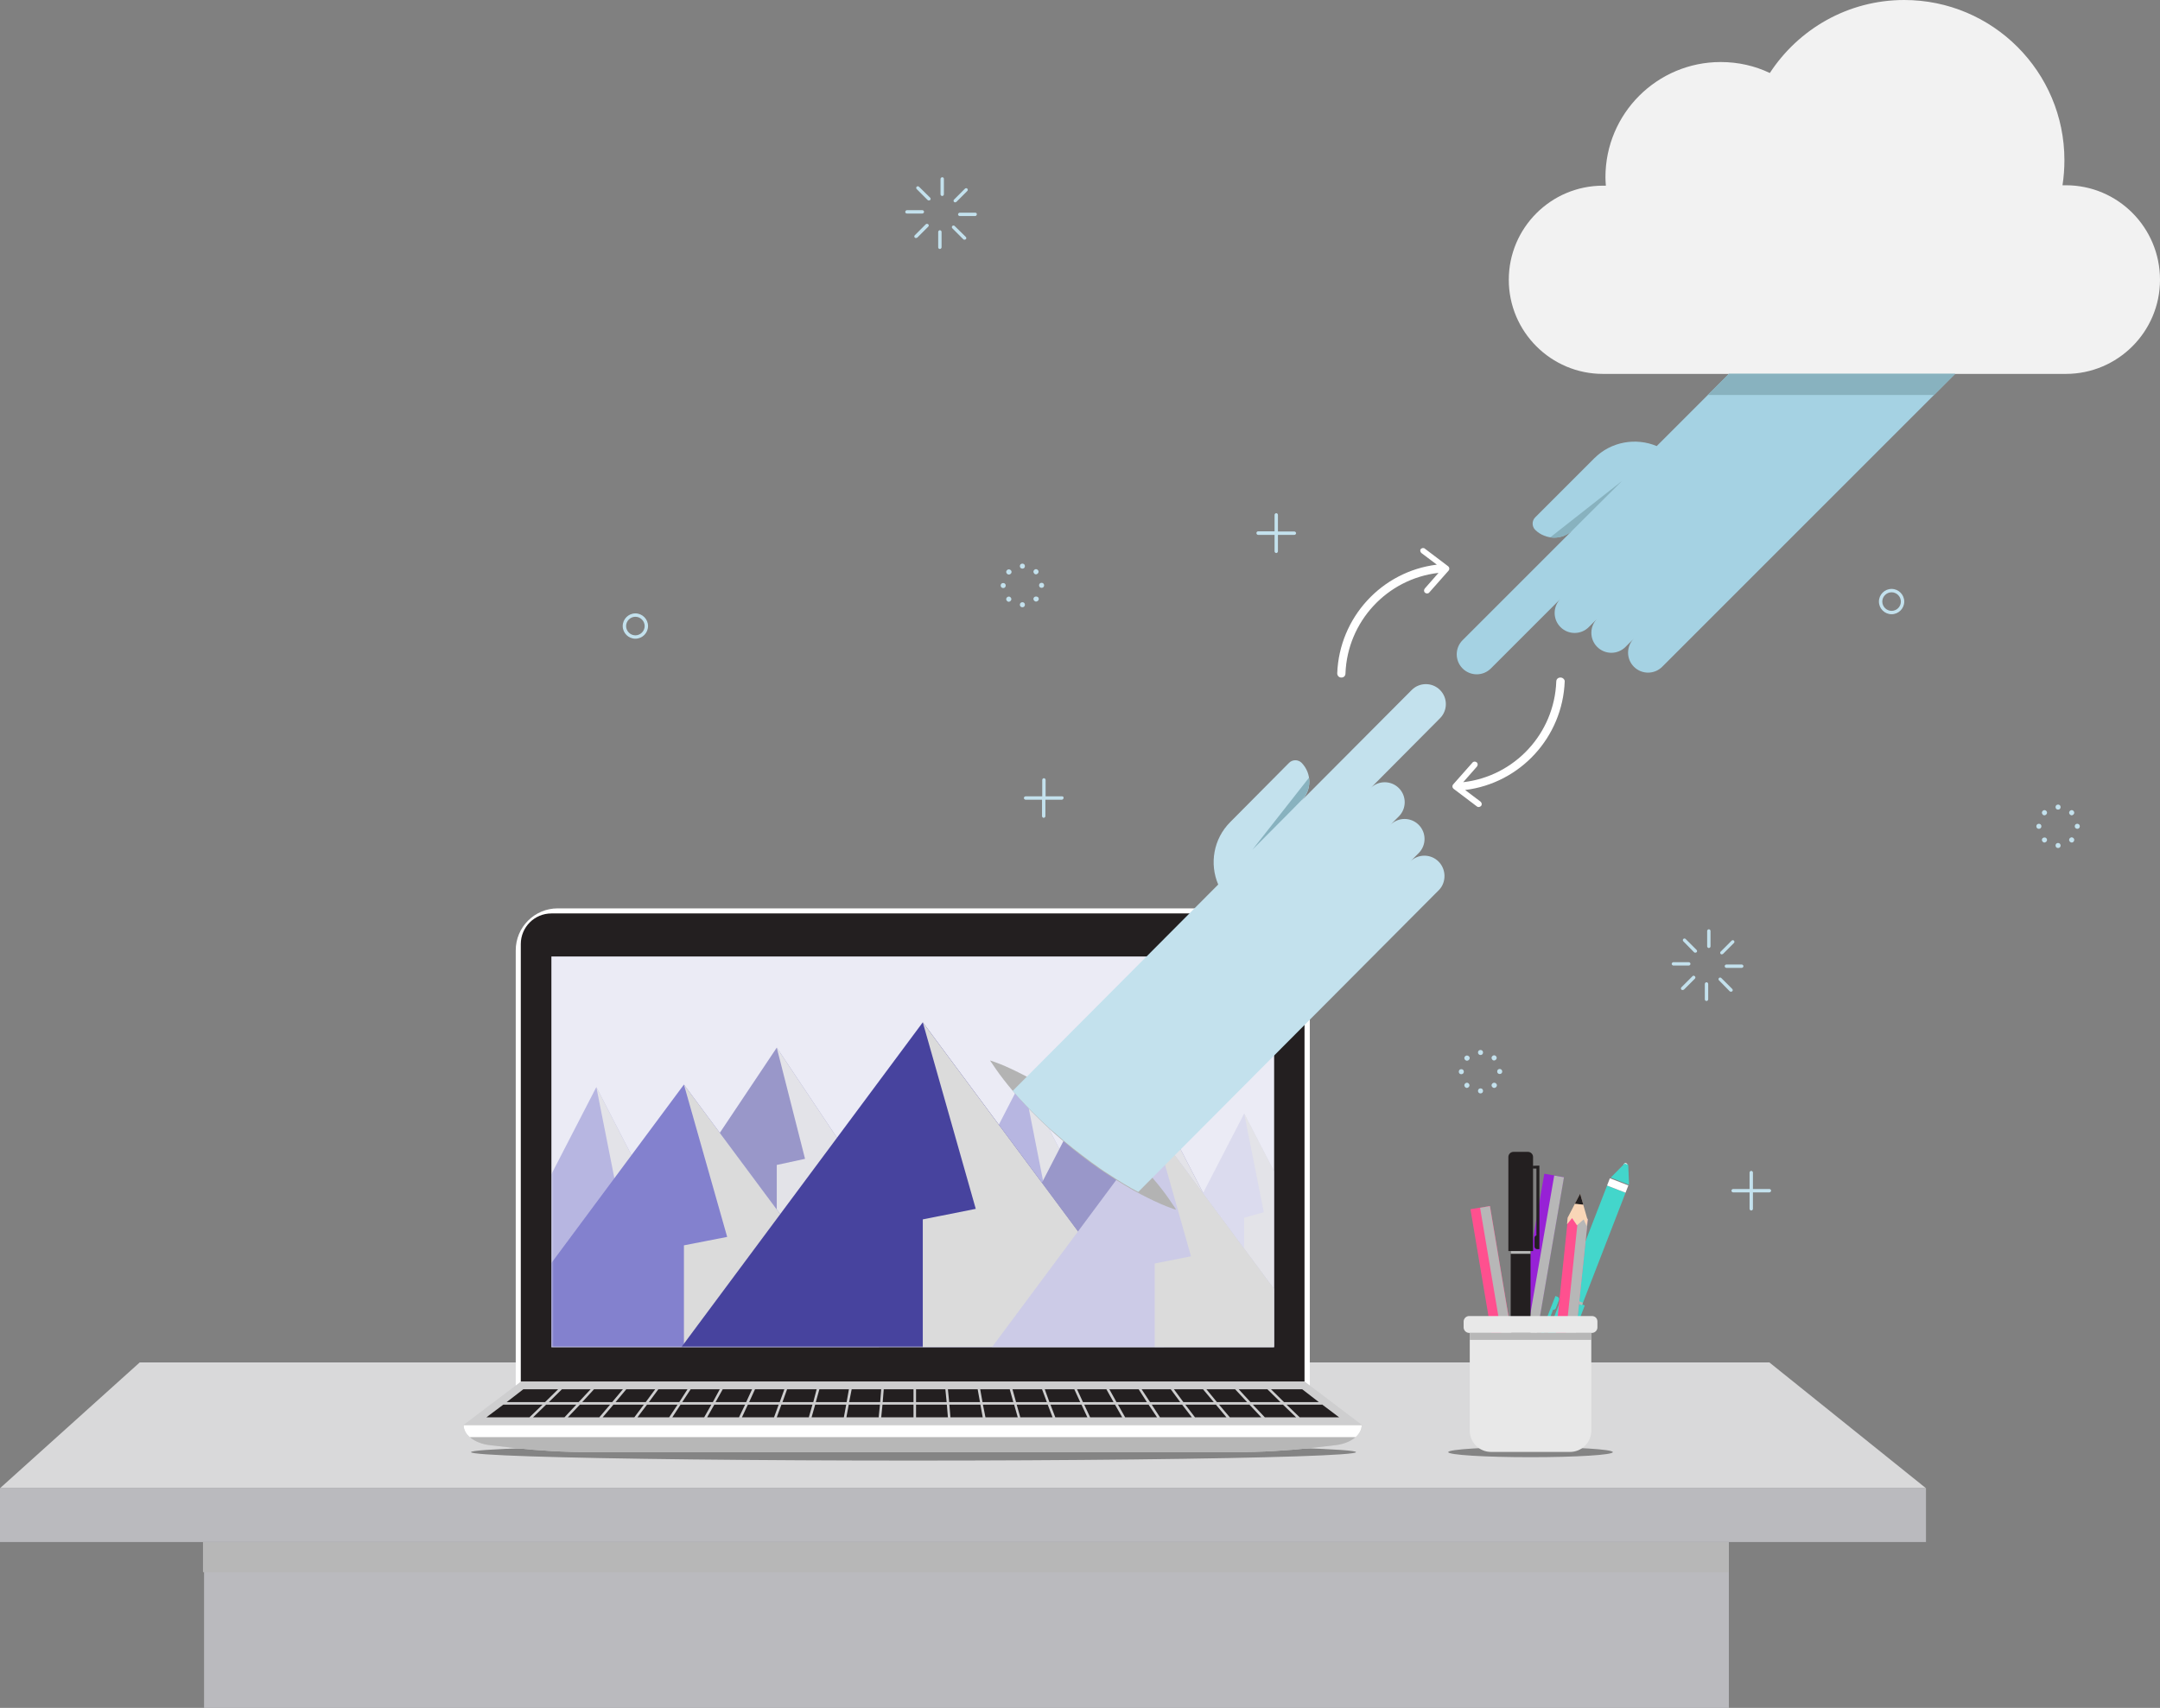 <?xml version="1.0" encoding="utf-8"?>
<!-- Generator: Adobe Illustrator 21.1.0, SVG Export Plug-In . SVG Version: 6.00 Build 0)  -->
<svg version="1.0" id="Capa_1" xmlns="http://www.w3.org/2000/svg" xmlns:xlink="http://www.w3.org/1999/xlink" x="0px" y="0px"
	 width="1023.6px" height="809.4px" viewBox="0 0 1023.6 809.4" style="enable-background:new 0 0 1023.6 809.4;"
	 xml:space="preserve">
<rect x="0" y="0" width="1023.6" height="809.4" fill="#808080" stroke="none"/>
<g>
	<polygon id="XMLID_554_" style="fill:#D9D9DA;" points="912.7,705.3 0,705.3 66.2,645.7 838.5,645.7 	"/>
	<ellipse id="XMLID_552_" style="fill:#848484;" cx="432.9" cy="688.2" rx="209.7" ry="4"/>
	<ellipse id="XMLID_551_" style="fill:#848484;" cx="725.3" cy="688.2" rx="39" ry="2.4"/>
	<g id="XMLID_546_">
		
			<rect id="XMLID_550_" x="690.9" y="590.5" transform="matrix(0.17 -0.986 0.986 0.17 19.044 1213.024)" style="fill:#9721D6;" width="77" height="9.4"/>
		
			<rect id="XMLID_549_" x="693.2" y="593.3" transform="matrix(0.17 -0.986 0.986 0.17 20.595 1215.676)" style="fill:#B7B7B7;" width="77" height="4.7"/>
		<polygon id="XMLID_548_" style="fill:#F9D6B7;" points="718.2,632.4 720.8,645 727.5,634 728,630.9 725.8,633.7 723.4,630.1 
			720.2,632.7 718.8,629.3 		"/>
		<path id="XMLID_547_" style="fill:#231F20;" d="M720.8,645l2.8-4.7c-0.6-0.1-1.3-0.2-2-0.4s-1.3-0.2-2-0.3L720.8,645z"/>
	</g>
	<g id="XMLID_538_">
		<circle id="XMLID_545_" style="fill:#CECECF;" cx="720.5" cy="662.5" r="0.9"/>
		<rect id="XMLID_544_" x="715.9" y="555.7" style="fill:#231F20;" width="9.4" height="94.4"/>
		<path id="XMLID_543_" style="fill:#231F20;" d="M726.4,592.9h-11.6v-44.6c0-1.3,1.1-2.4,2.4-2.4h6.9c1.3,0,2.4,1.1,2.4,2.4v44.6
			H726.4z"/>
		<rect id="XMLID_542_" x="715.9" y="592.9" style="fill:#B7B7B7;" width="9.4" height="1.3"/>
		<path id="XMLID_541_" style="fill:#231F20;" d="M726.4,552.5v1.3h1.7v31.7c-0.5,0.1-0.9,0.6-0.9,1.1v4.2c0,0.6,0.5,1.2,1.2,1.2
			h1.1v-2v-4.6v-33L726.4,552.5L726.4,552.5z"/>
		<rect id="XMLID_540_" x="715.9" y="650.1" style="fill:#3A3436;" width="9.4" height="3.7"/>
		<polygon id="XMLID_539_" style="fill:#231F20;" points="721.5,662.5 725.2,653.8 715.9,653.8 719.6,662.5 		"/>
	</g>
	<g id="XMLID_530_">
		
			<ellipse id="XMLID_537_" transform="matrix(0.361 -0.932 0.932 0.361 -22.086 1071.235)" style="fill:#FFFFFF;" cx="770.7" cy="551.7" rx="0.9" ry="0.9"/>
		
			<rect id="XMLID_536_" x="702.1" y="602.6" transform="matrix(0.361 -0.932 0.932 0.361 -87.603 1086.711)" style="fill:#43D6CB;" width="94.4" height="9.4"/>
		<path id="XMLID_535_" style="fill:#43D6CB;" d="M740.2,614.5l10.8,4.2l-16,41.6c-0.5,1.2-1.8,1.8-3.1,1.4l-6.4-2.5
			c-1.2-0.5-1.8-1.8-1.4-3.1L740.2,614.5z"/>
		
			<rect id="XMLID_534_" x="745.3" y="611.3" transform="matrix(0.361 -0.932 0.932 0.361 -97.884 1089.153)" style="fill:#B7B7B7;" width="1.3" height="9.4"/>
		<path id="XMLID_533_" style="fill:#43D6CB;" d="M725.7,652.2l0.5-1.3l-1.6-0.6l11.4-29.6c0.5,0.1,1.1-0.2,1.3-0.7l1.5-3.9
			c0.2-0.6-0.1-1.3-0.7-1.5l-1-0.4l-0.7,1.8l-1.7,4.3l-11.9,30.8L725.7,652.2z"/>
		
			<rect id="XMLID_532_" x="765.2" y="556.8" transform="matrix(0.361 -0.932 0.932 0.361 -33.608 1074.018)" style="fill:#FFFFFF;" width="3.7" height="9.4"/>
		<polygon id="XMLID_531_" style="fill:#43D6CB;" points="769.9,551.4 763.3,558.1 772,561.5 771.6,552.1 		"/>
	</g>
	<g id="XMLID_525_">
		
			<rect id="XMLID_529_" x="703.4" y="571.6" transform="matrix(0.986 -0.166 0.166 0.986 -91.598 126.251)" style="fill:#FF508F;" width="9.4" height="77"/>
		
			<rect id="XMLID_528_" x="708" y="571.3" transform="matrix(0.986 -0.166 0.166 0.986 -91.518 126.624)" style="fill:#B7B7B7;" width="4.7" height="77"/>
		<polygon id="XMLID_527_" style="fill:#F9D6B7;" points="709.8,648.9 716.5,659.9 719.1,647.4 718.6,644.3 717.4,647.7 714,645.1 
			711.9,648.6 709.3,645.9 		"/>
		<path id="XMLID_526_" style="fill:#231F20;" d="M716.5,659.9l1.1-5.3c-0.7,0.1-1.3,0.2-2,0.3s-1.3,0.2-2,0.4L716.5,659.9z"/>
	</g>
	<g id="XMLID_520_">
		
			<rect id="XMLID_524_" x="705.1" y="611.1" transform="matrix(0.104 -0.995 0.995 0.104 53.711 1291.306)" style="fill:#FF508F;" width="77" height="9.4"/>
		
			<rect id="XMLID_523_" x="707.5" y="613.8" transform="matrix(0.104 -0.995 0.995 0.104 55.512 1293.907)" style="fill:#B7B7B7;" width="77" height="4.7"/>
		<polygon id="XMLID_522_" style="fill:#F9D6B7;" points="742.9,577.1 748.8,565.7 752.3,578 751.9,581.1 750.5,577.9 747.3,580.7 
			745,577.3 742.6,580.2 		"/>
		<path id="XMLID_521_" style="fill:#231F20;" d="M748.8,565.7l1.5,5.2c-0.7-0.1-1.3-0.1-2-0.2s-1.3-0.2-2-0.2L748.8,565.7z"/>
	</g>
	<g id="XMLID_343_">
		<path id="XMLID_519_" style="fill:#CECECF;" d="M432.6,675.3H219.7l0,0c0,4.7,5.3,8.8,12.5,9.6l11.2,1.3c11.9,1.3,24,2,36,2h153.1
			h153.1c12.1,0,24.1-0.7,36-2l11.2-1.3c7.2-0.8,12.5-4.8,12.5-9.6l0,0H432.6z"/>
		<path id="XMLID_518_" style="fill:#FFFFFF;" d="M244.4,657.2V450.4c0-11,8.9-19.9,19.9-19.9h336.5c11,0,19.9,8.9,19.9,19.9v206.8
			H244.4z"/>
		<path id="XMLID_428_" style="fill:#231F20;" d="M603.8,432.9H261.3c-8,0-14.5,6.5-14.5,14.5v207.4h371.4V447.4
			C618.3,439.4,611.8,432.9,603.8,432.9z"/>
		<polygon id="XMLID_426_" style="fill:#CECECF;" points="618.3,654.8 246.8,654.8 219.7,675.3 645.4,675.3 		"/>
		<rect id="XMLID_421_" x="261.3" y="453.3" style="fill:#EBEBF5;" width="342.5" height="185.2"/>
		<defs>
			<filter id="Adobe_OpacityMaskFilter" filterUnits="userSpaceOnUse" x="226.9" y="453.3" width="406.7" height="191.6">
				<feColorMatrix  type="matrix" values="1 0 0 0 0  0 1 0 0 0  0 0 1 0 0  0 0 0 1 0"/>
			</filter>
		</defs>
		<mask maskUnits="userSpaceOnUse" x="226.9" y="453.3" width="406.7" height="191.6" id="XMLID_2_">
			<g id="XMLID_61_" style="filter:url(#Adobe_OpacityMaskFilter);">
				
					<linearGradient id="XMLID_3_" gradientUnits="userSpaceOnUse" x1="432.55" y1="351.907" x2="432.55" y2="172.19" gradientTransform="matrix(1 0 0 -1 0 810)">
					<stop  offset="0" style="stop-color:#FFFFFF"/>
					<stop  offset="1" style="stop-color:#000000"/>
				</linearGradient>
				<rect id="XMLID_62_" x="261.3" y="453.3" style="fill:url(#XMLID_3_);" width="342.5" height="185.2"/>
			</g>
		</mask>
		<g id="XMLID_398_" style="mask:url(#XMLID_2_);">
			<g>
				<defs>
					<rect id="SVGID_1_" x="261.3" y="453.3" width="342.5" height="185.2"/>
				</defs>
				<clipPath id="SVGID_2_">
					<use xlink:href="#SVGID_1_"  style="overflow:visible;"/>
				</clipPath>
				<g id="XMLID_414_" style="opacity:0.5;clip-path:url(#SVGID_2_);">
					<polygon id="XMLID_420_" style="fill:#8381CE;" points="484.7,511 432.6,612 484.7,612 536.9,612 					"/>
					<polygon id="XMLID_419_" style="fill:#DBDBDB;" points="536.9,612 484.7,511 495.7,566.7 484.7,569.8 484.7,612 					"/>
					<polygon id="XMLID_418_" style="fill:#47439E;" points="530.7,489 466.8,612.7 530.7,612.7 594.6,612.7 					"/>
					<polygon id="XMLID_417_" style="fill:#DBDBDB;" points="594.6,612.7 530.7,489 544.1,557.2 530.7,561 530.7,612.7 					"/>
					<polygon id="XMLID_416_" style="fill:#CCCBE7;" points="589.6,527.7 545.7,612.7 589.6,612.7 633.6,612.7 					"/>
					<polygon id="XMLID_415_" style="fill:#DBDBDB;" points="633.6,612.7 589.6,527.7 598.9,574.5 589.6,577.1 589.6,612.7 					"/>
				</g>
			</g>
			<g>
				<defs>
					<rect id="SVGID_3_" x="261.3" y="453.3" width="342.5" height="185.2"/>
				</defs>
				<clipPath id="SVGID_4_">
					<use xlink:href="#SVGID_3_"  style="overflow:visible;"/>
				</clipPath>
				<g id="XMLID_407_" style="opacity:0.5;clip-path:url(#SVGID_4_);">
					<polygon id="XMLID_413_" style="fill:#8381CE;" points="282.6,515.2 230.5,616.2 282.6,616.2 334.8,616.2 					"/>
					<polygon id="XMLID_412_" style="fill:#DBDBDB;" points="334.8,616.2 282.6,515.2 293.6,570.8 282.6,573.9 282.6,616.2 					"/>
					<g>
						<polygon id="XMLID_411_" style="fill:#47439E;" points="368.1,496.5 304.2,592.1 368.1,592.1 432,592.1 						"/>
						<polygon id="XMLID_410_" style="fill:#DBDBDB;" points="432,592.1 368.1,496.5 381.5,549.2 368.1,552.1 368.1,592.1 						"/>
					</g>
					<polygon id="XMLID_409_" style="fill:#CCCBE7;" points="408,527.7 364.1,612.7 408,612.7 451.9,612.7 					"/>
					<polygon id="XMLID_408_" style="fill:#DBDBDB;" points="451.9,612.7 408,527.7 417.2,574.5 408,577.1 408,612.7 					"/>
				</g>
			</g>
			<g>
				<defs>
					<rect id="SVGID_5_" x="261.3" y="453.3" width="342.5" height="185.2"/>
				</defs>
				<clipPath id="SVGID_6_">
					<use xlink:href="#SVGID_5_"  style="overflow:visible;"/>
				</clipPath>
				<g id="XMLID_400_" style="clip-path:url(#SVGID_6_);">
					<polygon id="XMLID_406_" style="fill:#8381CE;" points="324.1,514 226.9,644.9 324.1,644.9 421.4,644.9 					"/>
					<polygon id="XMLID_405_" style="fill:#DBDBDB;" points="421.4,644.9 324.1,514 344.6,586.2 324.1,590.2 324.1,644.9 					"/>
					<polygon id="XMLID_404_" style="fill:#47439E;" points="437.3,484.5 318.1,644.9 437.3,644.9 556.4,644.9 					"/>
					<polygon id="XMLID_403_" style="fill:#DBDBDB;" points="556.4,644.9 437.3,484.5 462.4,572.9 437.3,577.9 437.3,644.9 					"/>
					<polygon id="XMLID_402_" style="fill:#CCCBE7;" points="547.2,534.7 465.3,644.9 547.2,644.9 629.1,644.9 					"/>
					<polygon id="XMLID_401_" style="fill:#DBDBDB;" points="629.1,644.9 547.2,534.7 564.4,595.4 547.2,598.8 547.2,644.9 					"/>
				</g>
			</g>
		</g>
		<path id="XMLID_395_" style="fill:#B7B7B7;" d="M432.6,675.3H219.7l0,0c0,4.7,5.3,8.8,12.5,9.6l11.2,1.3c11.9,1.3,24,2,36,2h153.1
			h153.1c12.1,0,24.1-0.7,36-2l11.2-1.3c7.2-0.8,12.5-4.8,12.5-9.6l0,0H432.6z"/>
		<path id="XMLID_394_" style="fill:#FFFFFF;" d="M222.6,681.1h419.8c1.8-1.6,2.9-3.6,2.9-5.7H432.6H219.7
			C219.7,677.5,220.8,679.5,222.6,681.1z"/>
		<g id="XMLID_344_">
			<polygon id="XMLID_393_" style="fill:#231F20;" points="339.1,664.5 353.6,664.5 356.4,658.4 342.5,658.4 			"/>
			<polygon id="XMLID_392_" style="fill:#231F20;" points="323.3,664.5 337.8,664.5 341.1,658.4 327.3,658.4 			"/>
			<polygon id="XMLID_391_" style="fill:#231F20;" points="417.6,658.4 403.6,658.4 402.4,664.5 417.1,664.5 			"/>
			<polygon id="XMLID_390_" style="fill:#231F20;" points="355,664.5 369.5,664.5 371.7,658.4 357.8,658.4 			"/>
			<polygon id="XMLID_389_" style="fill:#231F20;" points="370.8,664.5 385.4,664.5 387,658.4 373,658.4 			"/>
			<polygon id="XMLID_388_" style="fill:#231F20;" points="402.3,658.4 388.3,658.4 386.6,664.5 401.2,664.5 			"/>
			<polygon id="XMLID_387_" style="fill:#231F20;" points="291.7,664.5 306,664.5 310.5,658.4 296.8,658.4 			"/>
			<polygon id="XMLID_386_" style="fill:#231F20;" points="260.1,664.5 274.2,664.5 279.9,658.4 266.3,658.4 			"/>
			<polygon id="XMLID_385_" style="fill:#231F20;" points="307.5,664.5 321.9,664.5 325.8,658.4 312,658.4 			"/>
			<polygon id="XMLID_384_" style="fill:#231F20;" points="252.6,671.7 267.5,671.7 273.1,665.7 258.8,665.7 			"/>
			<polygon id="XMLID_383_" style="fill:#231F20;" points="418.3,664.5 432.9,664.5 432.9,658.4 418.8,658.4 			"/>
			<polygon id="XMLID_382_" style="fill:#231F20;" points="275.9,664.5 290.1,664.5 295.2,658.4 281.5,658.4 			"/>
			<polygon id="XMLID_381_" style="fill:#231F20;" points="497.3,664.5 511.9,664.5 509.1,658.4 495.1,658.4 			"/>
			<polygon id="XMLID_380_" style="fill:#231F20;" points="545,664.5 559.3,664.5 554.8,658.4 541,658.4 			"/>
			<polygon id="XMLID_379_" style="fill:#231F20;" points="560.8,664.5 575.2,664.5 570.1,658.4 556.3,658.4 			"/>
			<polygon id="XMLID_378_" style="fill:#231F20;" points="576.7,664.5 591,664.5 585.3,658.4 571.7,658.4 			"/>
			<polygon id="XMLID_377_" style="fill:#231F20;" points="529.1,664.5 543.5,664.5 539.6,658.4 525.7,658.4 			"/>
			<polygon id="XMLID_376_" style="fill:#231F20;" points="606.8,664.5 600.6,658.4 587,658.4 592.6,664.5 			"/>
			<polygon id="XMLID_375_" style="fill:#231F20;" points="449.8,664.5 464.4,664.5 463.3,658.4 449.2,658.4 			"/>
			<polygon id="XMLID_374_" style="fill:#231F20;" points="465.6,664.5 480.2,664.5 478.5,658.4 464.5,658.4 			"/>
			<polygon id="XMLID_373_" style="fill:#231F20;" points="434.1,664.5 448.6,664.5 448,658.4 434.1,658.4 			"/>
			<polygon id="XMLID_372_" style="fill:#231F20;" points="481.5,664.5 496.1,664.5 493.8,658.4 479.8,658.4 			"/>
			<polygon id="XMLID_371_" style="fill:#231F20;" points="513.2,664.5 527.7,664.5 524.3,658.4 510.4,658.4 			"/>
			<polygon id="XMLID_370_" style="fill:#231F20;" points="289.1,665.7 274.8,665.7 269.1,671.7 284,671.7 			"/>
			<polygon id="XMLID_369_" style="fill:#231F20;" points="592.1,665.7 577.7,665.7 582.8,671.7 597.7,671.7 			"/>
			<polygon id="XMLID_368_" style="fill:#231F20;" points="544.3,665.7 529.8,665.7 533.2,671.7 548.3,671.7 			"/>
			<polygon id="XMLID_367_" style="fill:#231F20;" points="560.2,665.7 545.8,665.7 549.7,671.7 564.8,671.7 			"/>
			<polygon id="XMLID_366_" style="fill:#231F20;" points="528.4,665.7 513.8,665.7 516.6,671.7 531.8,671.7 			"/>
			<polygon id="XMLID_365_" style="fill:#231F20;" points="512.5,665.7 497.8,665.7 500.1,671.7 515.3,671.7 			"/>
			<polygon id="XMLID_364_" style="fill:#231F20;" points="576.2,665.7 561.7,665.7 566.3,671.7 581.2,671.7 			"/>
			<polygon id="XMLID_363_" style="fill:#231F20;" points="626.5,665.6 626.5,665.7 609.7,665.7 615.9,671.7 634.6,671.7 			"/>
			<polygon id="XMLID_362_" style="fill:#231F20;" points="258.3,664.5 264.5,658.4 248,658.4 240.1,664.5 			"/>
			<polygon id="XMLID_361_" style="fill:#231F20;" points="257.1,665.7 238.5,665.7 230.5,671.7 250.9,671.7 			"/>
			<polygon id="XMLID_360_" style="fill:#231F20;" points="496.5,665.7 481.8,665.7 483.5,671.7 498.8,671.7 			"/>
			<polygon id="XMLID_359_" style="fill:#231F20;" points="608,665.7 593.7,665.7 599.4,671.7 614.2,671.7 			"/>
			<polygon id="XMLID_358_" style="fill:#231F20;" points="608.5,664.5 625,664.5 617.1,658.4 602.3,658.4 			"/>
			<polygon id="XMLID_357_" style="fill:#231F20;" points="305.1,665.7 290.7,665.7 285.6,671.7 300.6,671.7 			"/>
			<polygon id="XMLID_356_" style="fill:#231F20;" points="369,665.7 354.4,665.7 351.6,671.7 366.8,671.7 			"/>
			<polygon id="XMLID_355_" style="fill:#231F20;" points="353.1,665.7 338.5,665.7 335.1,671.7 350.2,671.7 			"/>
			<polygon id="XMLID_354_" style="fill:#231F20;" points="385,665.7 370.3,665.7 368.1,671.7 383.3,671.7 			"/>
			<polygon id="XMLID_353_" style="fill:#231F20;" points="337.1,665.7 322.5,665.7 318.6,671.7 333.7,671.7 			"/>
			<polygon id="XMLID_352_" style="fill:#231F20;" points="321.1,665.7 306.6,665.7 302.1,671.7 317.1,671.7 			"/>
			<polygon id="XMLID_350_" style="fill:#231F20;" points="401,665.7 386.3,665.7 384.6,671.7 399.9,671.7 			"/>
			<polygon id="XMLID_349_" style="fill:#231F20;" points="464.6,665.7 449.9,665.7 450.4,671.7 465.7,671.7 			"/>
			<polygon id="XMLID_348_" style="fill:#231F20;" points="448.7,665.7 434.1,665.7 434.1,671.7 449.2,671.7 			"/>
			<polygon id="XMLID_347_" style="fill:#231F20;" points="417,665.7 402.2,665.7 401.1,671.7 416.4,671.7 			"/>
			<polygon id="XMLID_346_" style="fill:#231F20;" points="480.6,665.7 465.8,665.7 467,671.7 482.3,671.7 			"/>
			<polygon id="XMLID_345_" style="fill:#231F20;" points="432.9,665.7 418.2,665.7 417.6,671.7 432.9,671.7 			"/>
		</g>
	</g>
	<rect id="XMLID_104_" y="705.3" style="fill:#BABABE;" width="912.7" height="25.5"/>
	<rect id="XMLID_103_" x="96.7" y="730.8" style="fill:#BABABE;" width="722.6" height="78.6"/>
	<rect id="XMLID_102_" x="96.2" y="730.8" style="fill:#B7B7B7;" width="723" height="14.3"/>
	<path id="XMLID_101_" style="fill:#E8E8E8;" d="M754.2,631.7h-57.7V678c0,5.6,4.5,10.1,10.1,10.1H744c5.6,0,10.1-4.5,10.1-10.1
		v-46.3H754.2z"/>
	<path id="XMLID_100_" style="fill:#E8E8E8;" d="M754.4,623.7h-58.2c-1.4,0-2.6,1.2-2.6,2.6v2.8c0,1.4,1.2,2.6,2.6,2.6h58.2
		c1.4,0,2.6-1.2,2.6-2.6v-2.8C757,624.8,755.9,623.7,754.4,623.7z"/>
	<rect id="XMLID_99_" x="696.5" y="631.7" style="fill:#B7B7B7;" width="57.7" height="3.3"/>
	<g>
		<g>
			<g>
				<path style="fill:#A5D2E3;" d="M774.3,316L774.3,316c-3.7-3.7-3.7-9.7,0-13.4l-4,4c-3.7,3.7-9.7,3.7-13.4,0l0,0
					c-3.7-3.7-3.7-9.7,0-13.4l-4,4c-3.7,3.7-9.7,3.7-13.4,0s-3.7-9.7,0-13.4l-33,33c-3.7,3.7-9.7,3.7-13.4,0l0,0
					c-3.7-3.7-3.7-9.7,0-13.4l52.3-52.3c-4.9,4.9-12.9,4.9-17.9,0c-1.6-1.6-1.6-4.3,0-5.9l28-28c8-8,19.8-9.9,29.6-5.8l1.4-1.4
					l106.1-106.1l53.6,53.6L840.1,263.6L787.7,316C784,319.7,778,319.7,774.3,316z"/>
			</g>
			<path style="fill:#88B2BF;" d="M734.6,254.7l34.1-26.8L750,246.5l-4.7,4.7C742.4,254.1,738.4,255.3,734.6,254.7z"/>
		</g>
		<path style="fill:#F2F2F2;" d="M979,87.8c-0.5,0-1.1,0-1.6,0c0.6-3.9,0.9-7.9,0.9-11.9c0-41.9-34-75.9-75.9-75.9
			c-26.7,0-50.1,13.8-63.7,34.6c-7.1-3.4-15-5.2-23.3-5.2c-30.1,0-54.6,24.4-54.6,54.6c0,1.3,0.1,2.6,0.2,4c-0.5,0-0.9,0-1.4,0
			C735,88,715,108,715,132.6s20,44.6,44.6,44.6H979c24.6,0,44.6-20,44.6-44.6C1023.6,107.8,1003.6,87.8,979,87.8z"/>
		<polygon style="fill:#88B2BF;" points="819.4,177.1 809.2,187.2 916.5,187.2 926.6,177.1 		"/>
	</g>
	<path style="fill:#B3B3B3;" d="M469.2,502.6c0,0,0.5,0.1,1.3,0.4s2,0.7,3.5,1.3c3,1.2,7.1,3.1,11.9,5.6c4.8,2.5,10.1,5.7,15.7,9.4
		c1.4,0.9,2.8,1.9,4.2,2.8c1.4,1,2.8,2,4.2,3c2.8,2,5.6,4.2,8.4,6.4c2.7,2.2,5.5,4.5,8.1,6.8c1.3,1.1,2.6,2.3,3.8,3.5
		c1.3,1.2,2.5,2.3,3.7,3.5c4.8,4.6,9,9.2,12.5,13.3s6.2,7.7,8,10.4c0.9,1.3,1.6,2.4,2.1,3.1c0.5,0.7,0.7,1.2,0.7,1.2
		s-0.5-0.1-1.3-0.4c-0.8-0.3-2-0.7-3.5-1.3c-3-1.2-7.1-3.1-11.9-5.6c-4.8-2.5-10.1-5.7-15.7-9.4c-1.4-0.9-2.8-1.9-4.2-2.8
		c-1.4-1-2.8-2-4.2-3c-2.8-2.1-5.6-4.2-8.3-6.4c-2.7-2.2-5.4-4.5-8-6.8c-1.3-1.1-2.6-2.3-3.8-3.5c-1.3-1.2-2.5-2.3-3.7-3.5
		c-4.8-4.6-9-9.2-12.5-13.3s-6.2-7.7-8.1-10.4c-0.9-1.3-1.6-2.4-2.1-3.1C469.4,503,469.2,502.6,469.2,502.6z"/>
	<g>
		<path style="fill:#C3E1ED;" d="M681.7,408.3c-3.7-3.7-9.7-3.7-13.4,0l4-4c3.7-3.7,3.7-9.7,0-13.4c-3.7-3.7-9.7-3.7-13.4,0l4-4
			c3.7-3.7,3.7-9.7,0-13.4c-3.7-3.7-9.7-3.7-13.4,0l32.9-33.1c3.7-3.7,3.7-9.7,0-13.4c-3.7-3.7-9.7-3.7-13.4,0l-52.2,52.4
			c4.9-4.9,4.9-12.9,0-17.9c-1.6-1.6-4.3-1.6-5.9,0L583,389.6c-8,8-9.9,19.8-5.7,29.6L479.9,517c0.1,0.1,0.2,0.3,0.4,0.4
			c3.5,4.1,7.8,8.6,12.6,13.2c1.2,1.2,2.4,2.3,3.7,3.5c1.3,1.2,2.5,2.3,3.9,3.4c2.6,2.3,5.3,4.6,8.1,6.8c2.8,2.2,5.6,4.3,8.4,6.4
			c1.4,1,2.8,2,4.2,3s2.8,1.9,4.2,2.8c4.9,3.2,9.6,6.1,14,8.4l142.7-143.3C685.4,418,685.4,412,681.7,408.3L681.7,408.3z"/>
		<path style="fill:#88B2BF;" d="M620.3,368.6l-26.8,34.1l18.6-18.7l4.6-4.7C619.7,376.5,620.9,372.5,620.3,368.6z"/>
	</g>
	<g>
		<path style="fill:#FFFFFF;" d="M739.5,321.1L739.5,321.1c-1.2,0-2,0.8-2,1.9c-0.9,24.6-19.7,44.9-44.1,47.7l6.5-7.4
			c0.5-0.6,0.5-1.5-0.1-2l0,0c-0.6-0.5-1.5-0.5-2,0.1l-9.2,10.4c-0.5,0.6-0.4,1.5,0.2,2l11.1,8.4c0.6,0.5,1.5,0.3,2-0.3l0,0
			c0.5-0.6,0.3-1.5-0.3-2l-7.3-5.5c26.1-3.2,46.2-25,47.2-51.5C741.5,322,740.6,321.1,739.5,321.1z"/>
		<path style="fill:#FFFFFF;" d="M673.6,262.1l7.3,5.5c-26.1,3.2-46.2,25-47.2,51.5c0,1.1,0.8,2,1.9,2h0.1c1.1,0,1.9-0.8,1.9-1.9
			c0.9-24.6,19.7-44.9,44.1-47.7l-6.5,7.4c-0.5,0.6-0.5,1.5,0.1,2l0,0c0.6,0.5,1.5,0.5,2-0.1l9.2-10.4c0.5-0.6,0.4-1.5-0.2-2
			l-11.1-8.4c-0.6-0.5-1.5-0.3-2,0.3l0,0C672.9,260.7,673,261.6,673.6,262.1z"/>
	</g>
	<g>
		<path style="fill:#C3E1ED;" d="M446.5,84c-0.4,0-0.8,0.4-0.8,0.8v7.3c0,0.4,0.4,0.8,0.8,0.8s0.8-0.4,0.8-0.8v-7.3
			C447.3,84.3,447,84,446.5,84z"/>
		<path style="fill:#C3E1ED;" d="M435.5,88.5c-0.3-0.3-0.8-0.3-1.1,0c-0.3,0.3-0.3,0.8,0,1.1l5.2,5.2c0.2,0.2,0.4,0.2,0.6,0.2
			s0.4-0.1,0.6-0.2c0.3-0.3,0.3-0.8,0-1.1L435.5,88.5z"/>
		<path style="fill:#C3E1ED;" d="M429.8,101.2h7.3c0.4,0,0.8-0.4,0.8-0.8s-0.4-0.8-0.8-0.8h-7.3c-0.4,0-0.8,0.4-0.8,0.8
			C428.9,100.8,429.3,101.2,429.8,101.2z"/>
		<path style="fill:#C3E1ED;" d="M438.7,106.3l-5.2,5.2c-0.3,0.3-0.3,0.8,0,1.1c0.2,0.2,0.4,0.2,0.6,0.2s0.4-0.1,0.6-0.2l5.2-5.2
			c0.3-0.3,0.3-0.8,0-1.1C439.5,106,439,106,438.7,106.3z"/>
		<path style="fill:#C3E1ED;" d="M445.4,118c0.4,0,0.8-0.4,0.8-0.8v-7.3c0-0.4-0.4-0.8-0.8-0.8s-0.8,0.4-0.8,0.8v7.3
			C444.6,117.6,444.9,118,445.4,118z"/>
		<path style="fill:#C3E1ED;" d="M452.4,107.1c-0.3-0.3-0.8-0.3-1.1,0c-0.3,0.3-0.3,0.8,0,1.1l5.2,5.2c0.2,0.2,0.4,0.2,0.6,0.2
			s0.4-0.1,0.6-0.2c0.3-0.3,0.3-0.8,0-1.1L452.4,107.1z"/>
		<path style="fill:#C3E1ED;" d="M462.1,100.8h-7.3c-0.4,0-0.8,0.4-0.8,0.8s0.4,0.8,0.8,0.8h7.3c0.4,0,0.8-0.4,0.8-0.8
			C463,101.1,462.6,100.8,462.1,100.8z"/>
		<path style="fill:#C3E1ED;" d="M452.6,95.9c0.2,0,0.4-0.1,0.6-0.2l5.2-5.2c0.3-0.3,0.3-0.8,0-1.1c-0.3-0.3-0.8-0.3-1.1,0l-5.2,5.2
			c-0.3,0.3-0.3,0.8,0,1.1C452.2,95.8,452.4,95.9,452.6,95.9z"/>
	</g>
	<g>
		<path style="fill:#C3E1ED;" d="M809.8,449.3c0.4,0,0.8-0.4,0.8-0.8v-7.3c0-0.4-0.4-0.8-0.8-0.8c-0.4,0-0.8,0.4-0.8,0.8v7.3
			C809,448.9,809.4,449.3,809.8,449.3z"/>
		<path style="fill:#C3E1ED;" d="M802.8,451.3c0.2,0.2,0.4,0.2,0.6,0.2c0.2,0,0.4-0.1,0.6-0.2c0.3-0.3,0.3-0.8,0-1.1l-5.2-5.2
			c-0.3-0.3-0.8-0.3-1.1,0s-0.3,0.8,0,1.1L802.8,451.3z"/>
		<path style="fill:#C3E1ED;" d="M793,457.6h7.3c0.4,0,0.8-0.4,0.8-0.8s-0.4-0.8-0.8-0.8H793c-0.4,0-0.8,0.4-0.8,0.8
			S792.6,457.6,793,457.6z"/>
		<path style="fill:#C3E1ED;" d="M802,462.7l-5.2,5.2c-0.3,0.3-0.3,0.8,0,1.1c0.2,0.2,0.4,0.2,0.6,0.2c0.2,0,0.4-0.1,0.6-0.2
			l5.2-5.2c0.3-0.3,0.3-0.8,0-1.1C802.8,462.3,802.3,462.3,802,462.7z"/>
		<path style="fill:#C3E1ED;" d="M808.7,474.4c0.4,0,0.8-0.4,0.8-0.8v-7.3c0-0.4-0.4-0.8-0.8-0.8c-0.4,0-0.8,0.4-0.8,0.8v7.3
			C807.9,474,808.2,474.4,808.7,474.4z"/>
		<path style="fill:#C3E1ED;" d="M819.7,469.8c0.2,0.2,0.4,0.2,0.6,0.2c0.2,0,0.4-0.1,0.6-0.2c0.3-0.3,0.3-0.8,0-1.1l-5.2-5.2
			c-0.3-0.3-0.8-0.3-1.1,0s-0.3,0.8,0,1.1L819.7,469.8z"/>
		<path style="fill:#C3E1ED;" d="M817.3,457.9c0,0.4,0.4,0.8,0.8,0.8h7.3c0.4,0,0.8-0.4,0.8-0.8s-0.4-0.8-0.8-0.8h-7.3
			C817.7,457.1,817.3,457.5,817.3,457.9z"/>
		<path style="fill:#C3E1ED;" d="M815.9,452.3c0.2,0,0.4-0.1,0.6-0.2l5.2-5.2c0.3-0.3,0.3-0.8,0-1.1c-0.3-0.3-0.8-0.3-1.1,0
			l-5.2,5.2c-0.3,0.3-0.3,0.8,0,1.1C815.5,452.2,815.7,452.3,815.9,452.3z"/>
	</g>
	<path style="fill:#C3E1ED;" d="M838.5,563.5h-7.8v-7.8c0-0.4-0.4-0.8-0.8-0.8s-0.8,0.4-0.8,0.8v7.8h-7.8c-0.4,0-0.8,0.4-0.8,0.8
		c0,0.4,0.4,0.8,0.8,0.8h7.8v7.8c0,0.4,0.4,0.8,0.8,0.8s0.8-0.4,0.8-0.8v-7.8h7.8c0.4,0,0.8-0.4,0.8-0.8S839,563.5,838.5,563.5z"/>
	<path style="fill:#C3E1ED;" d="M596.2,253.5h7.8v7.8c0,0.4,0.4,0.8,0.8,0.8c0.4,0,0.8-0.4,0.8-0.8v-7.8h7.8c0.4,0,0.8-0.4,0.8-0.8
		s-0.4-0.8-0.8-0.8h-7.8V244c0-0.4-0.4-0.8-0.8-0.8c-0.4,0-0.8,0.4-0.8,0.8v7.8h-7.8c-0.4,0-0.8,0.4-0.8,0.8
		S595.7,253.5,596.2,253.5z"/>
	<path style="fill:#C3E1ED;" d="M503.3,377.4h-7.8v-7.8c0-0.4-0.4-0.8-0.8-0.8s-0.8,0.4-0.8,0.8v7.8H486c-0.4,0-0.8,0.4-0.8,0.8
		s0.4,0.8,0.8,0.8h7.8v7.8c0,0.4,0.4,0.8,0.8,0.8s0.8-0.4,0.8-0.8V379h7.8c0.4,0,0.8-0.4,0.8-0.8
		C504.1,377.7,503.8,377.4,503.3,377.4z"/>
	<path style="fill:#C3E1ED;" d="M896.4,279.1c-3.3,0-6,2.7-6,6s2.7,6,6,6s6-2.7,6-6C902.4,281.8,899.7,279.1,896.4,279.1z
		 M896.4,289.5c-2.4,0-4.4-2-4.4-4.4s2-4.4,4.4-4.4s4.4,2,4.4,4.4C900.8,287.6,898.8,289.5,896.4,289.5z"/>
	<path style="fill:#C3E1ED;" d="M301.1,290.7c-3.3,0-6,2.7-6,6s2.7,6,6,6s6-2.7,6-6C307.1,293.4,304.4,290.7,301.1,290.7z
		 M301.1,301.1c-2.4,0-4.4-2-4.4-4.4s2-4.4,4.4-4.4s4.4,2,4.4,4.4S303.5,301.1,301.1,301.1z"/>
	<g>
		<path style="fill:#C3E1ED;" d="M975.3,399.5c-0.7,0-1.2,0.5-1.2,1.2s0.5,1.2,1.2,1.2s1.2-0.5,1.2-1.2
			C976.5,400.1,976,399.5,975.3,399.5z"/>
		<path style="fill:#C3E1ED;" d="M982.6,398.9c0.5-0.5,0.5-1.2,0-1.7s-1.2-0.5-1.7,0s-0.5,1.2,0,1.7c0.2,0.2,0.5,0.4,0.9,0.4
			C982.1,399.3,982.4,399.2,982.6,398.9z"/>
		<path style="fill:#C3E1ED;" d="M981.7,386.4c0.3,0,0.6-0.1,0.9-0.4c0.5-0.5,0.5-1.2,0-1.7s-1.2-0.5-1.7,0s-0.5,1.2,0,1.7
			C981.1,386.2,981.4,386.4,981.7,386.4z"/>
		<path style="fill:#C3E1ED;" d="M968,397.2c-0.5,0.5-0.5,1.2,0,1.7l0,0c0.2,0.2,0.5,0.4,0.8,0.4s0.6-0.1,0.9-0.4
			c0.5-0.5,0.5-1.2,0-1.7C969.3,396.8,968.5,396.8,968,397.2z"/>
		<path style="fill:#C3E1ED;" d="M968.8,386.4c0.3,0,0.6-0.1,0.9-0.4c0.5-0.5,0.5-1.2,0-1.7s-1.2-0.5-1.7,0s-0.5,1.2,0,1.7
			C968.2,386.3,968.5,386.4,968.8,386.4z"/>
		<path style="fill:#C3E1ED;" d="M984.4,392.8c0.7,0,1.2-0.5,1.2-1.2l0,0l0,0c0-0.7-0.5-1.2-1.2-1.2s-1.2,0.5-1.2,1.2l0,0
			C983.2,392.3,983.8,392.8,984.4,392.8z"/>
		<path style="fill:#C3E1ED;" d="M975.3,383.7c0.7,0,1.2-0.5,1.2-1.2s-0.5-1.2-1.2-1.2s-1.2,0.5-1.2,1.2S974.6,383.7,975.3,383.7z"
			/>
		<path style="fill:#C3E1ED;" d="M966.2,392.8c0.7,0,1.2-0.5,1.2-1.2s-0.5-1.2-1.2-1.2s-1.2,0.5-1.2,1.2S965.5,392.8,966.2,392.8z"
			/>
	</g>
	<g>
		<path style="fill:#C3E1ED;" d="M477.2,270.2c-0.5,0.5-0.5,1.2,0,1.7c0.2,0.2,0.5,0.4,0.9,0.4c0.3,0,0.6-0.1,0.9-0.4
			c0.5-0.5,0.5-1.2,0-1.7C478.4,269.7,477.7,269.7,477.2,270.2z"/>
		<path style="fill:#C3E1ED;" d="M475.4,278.7c0.7,0,1.2-0.5,1.2-1.2s-0.5-1.2-1.2-1.2s-1.2,0.5-1.2,1.2
			C474.2,278.1,474.7,278.7,475.4,278.7z"/>
		<path style="fill:#C3E1ED;" d="M490.1,283c-0.5,0.5-0.5,1.2,0,1.7c0.2,0.2,0.5,0.4,0.9,0.4c0.3,0,0.6-0.1,0.9-0.4
			c0.5-0.5,0.5-1.2,0-1.7C491.3,282.6,490.6,282.6,490.1,283z"/>
		<path style="fill:#C3E1ED;" d="M490.9,272.2c0.3,0,0.6-0.1,0.9-0.4c0.5-0.5,0.5-1.2,0-1.7s-1.2-0.5-1.7,0s-0.5,1.2,0,1.7
			C490.3,272.1,490.6,272.2,490.9,272.2z"/>
		<path style="fill:#C3E1ED;" d="M493.6,276.2c-0.7,0-1.2,0.5-1.2,1.2l0,0c0,0.7,0.5,1.2,1.2,1.2s1.2-0.5,1.2-1.2l0,0l0,0
			C494.8,276.7,494.3,276.2,493.6,276.2z"/>
		<path style="fill:#C3E1ED;" d="M484.5,269.5c0.7,0,1.2-0.5,1.2-1.2s-0.5-1.2-1.2-1.2s-1.2,0.5-1.2,1.2S483.8,269.5,484.5,269.5z"
			/>
		<path style="fill:#C3E1ED;" d="M484.5,285.4c-0.7,0-1.2,0.5-1.2,1.2s0.5,1.2,1.2,1.2s1.2-0.5,1.2-1.2S485.2,285.4,484.5,285.4z"/>
		<path style="fill:#C3E1ED;" d="M477.2,283.1c-0.5,0.5-0.5,1.2,0,1.7l0,0c0.2,0.2,0.5,0.4,0.8,0.4s0.6-0.1,0.9-0.4
			c0.5-0.5,0.5-1.2,0-1.7C478.5,282.6,477.7,282.6,477.2,283.1z"/>
	</g>
	<g>
		<path style="fill:#C3E1ED;" d="M708,502.6c0.3,0,0.6-0.1,0.9-0.4c0.5-0.5,0.5-1.2,0-1.7s-1.2-0.5-1.7,0s-0.5,1.2,0,1.7
			C707.4,502.5,707.7,502.6,708,502.6z"/>
		<path style="fill:#C3E1ED;" d="M710.7,506.6c-0.7,0-1.2,0.5-1.2,1.2l0,0c0,0.7,0.5,1.2,1.2,1.2s1.2-0.5,1.2-1.2l0,0l0,0
			C711.9,507.2,711.4,506.6,710.7,506.6z"/>
		<path style="fill:#C3E1ED;" d="M707.2,513.5c-0.5,0.5-0.5,1.2,0,1.7c0.2,0.2,0.5,0.4,0.9,0.4c0.3,0,0.6-0.1,0.9-0.4
			c0.5-0.5,0.5-1.2,0-1.7C708.5,513,707.7,513,707.2,513.5z"/>
		<path style="fill:#C3E1ED;" d="M701.6,500c0.7,0,1.2-0.5,1.2-1.2s-0.5-1.2-1.2-1.2s-1.2,0.5-1.2,1.2
			C700.4,499.4,700.9,500,701.6,500z"/>
		<path style="fill:#C3E1ED;" d="M701.6,515.8c-0.7,0-1.2,0.5-1.2,1.2s0.5,1.2,1.2,1.2s1.2-0.5,1.2-1.2S702.3,515.8,701.6,515.8z"/>
		<path style="fill:#C3E1ED;" d="M694.3,500.6c-0.5,0.5-0.5,1.2,0,1.7c0.2,0.2,0.5,0.4,0.9,0.4c0.3,0,0.6-0.1,0.9-0.4
			c0.5-0.5,0.5-1.2,0-1.7C695.5,500.1,694.8,500.1,694.3,500.6z"/>
		<path style="fill:#C3E1ED;" d="M693.7,507.9c0-0.7-0.5-1.2-1.2-1.2s-1.2,0.5-1.2,1.2s0.5,1.2,1.2,1.2S693.7,508.6,693.7,507.9z"/>
		<path style="fill:#C3E1ED;" d="M694.3,513.5c-0.5,0.5-0.5,1.2,0,1.7l0,0c0.2,0.2,0.5,0.4,0.8,0.4s0.6-0.1,0.9-0.4
			c0.5-0.5,0.5-1.2,0-1.7C695.6,513,694.8,513,694.3,513.5z"/>
	</g>
</g>
</svg>
